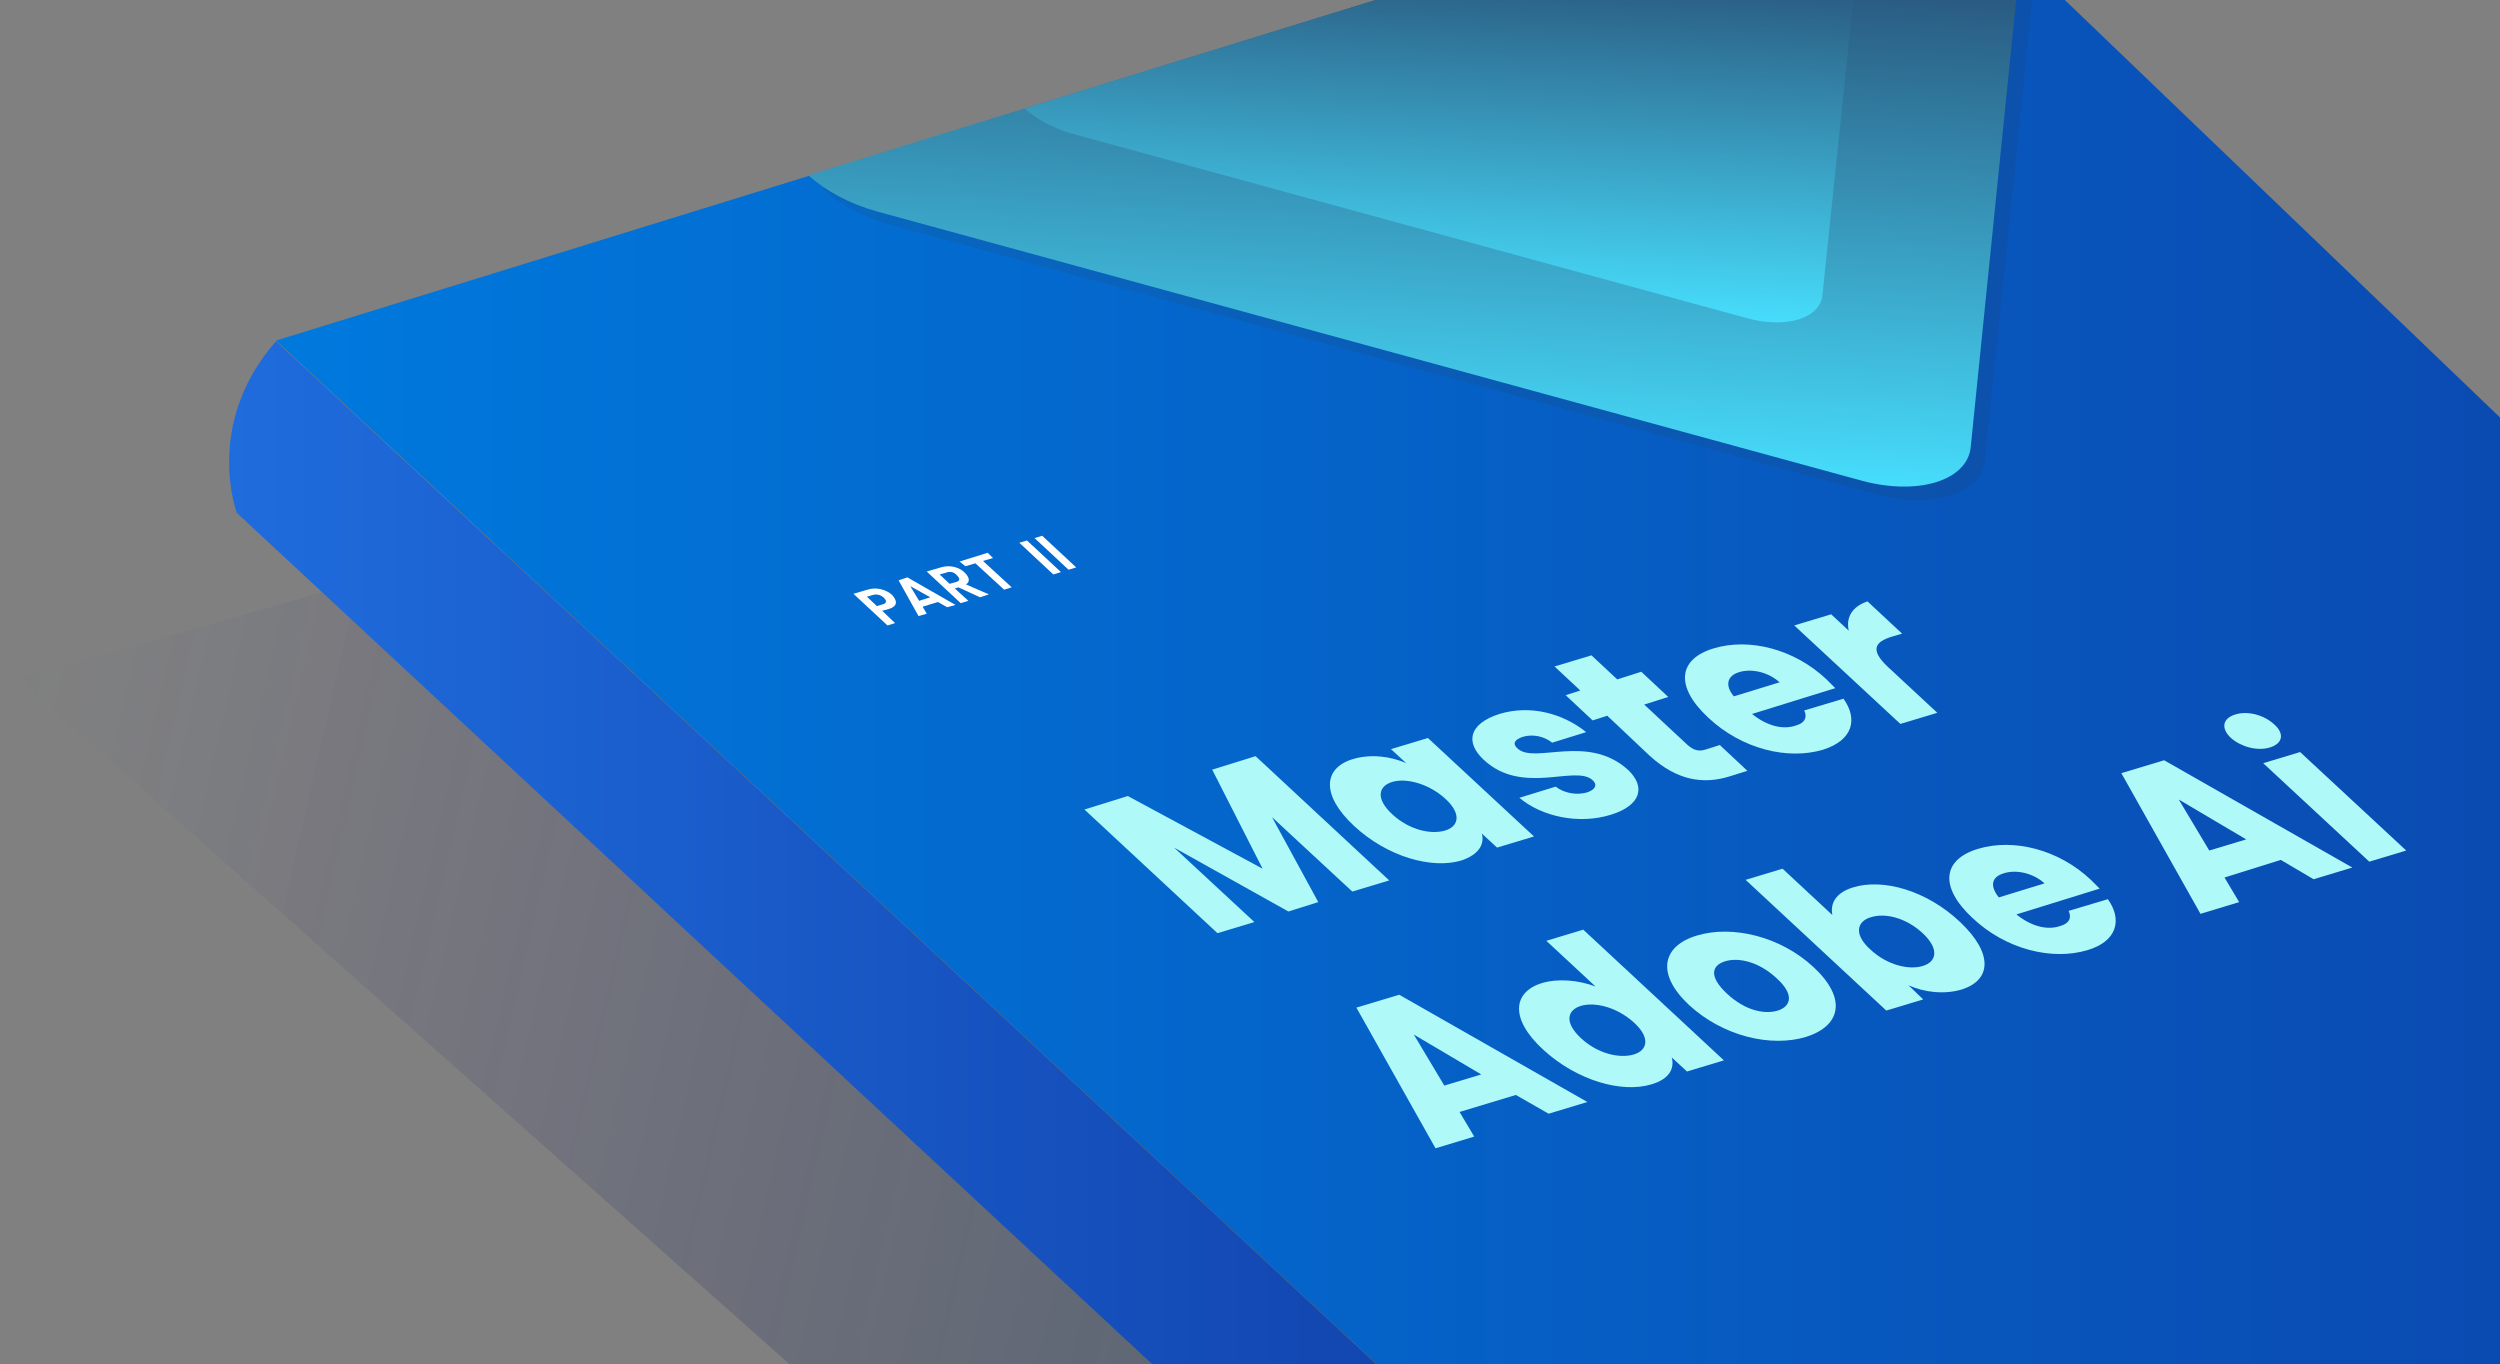 <?xml version="1.0" encoding="utf-8"?>
<!-- Generator: Adobe Illustrator 23.0.3, SVG Export Plug-In . SVG Version: 6.00 Build 0)  -->
<svg preserveAspectRatio="xMaxYMin" xmlns="http://www.w3.org/2000/svg" xmlns:xlink="http://www.w3.org/1999/xlink" x="0px" y="0px"
	 viewBox="0 0 426.5 232.7" style="enable-background:new 0 0 426.5 232.7;" xml:space="preserve">
<rect x="0" y="0" width="426.5" height="232.7" fill="#808080" stroke="none"/>
<style type="text/css">
	.book-0{clip-path:url(#SVGID_2_);}
	.book-1{fill:url(#SVGID_3_);}
	.book-2{fill:url(#SVGID_4_);}
	.book-3{fill:none;stroke:#E7EAF3;stroke-miterlimit:10;}
	.book-4{fill:#FFFFFF;}
	.book-5{fill:url(#SVGID_5_);}
	.book-6{opacity:9.000000e-02;fill:#3A350C;}
	.book-7{fill:url(#SVGID_6_);}
	.book-8{fill:url(#SVGID_7_);}
	.book-9{fill:#AFF9F9;}
</style>
<g>
	<defs>
		<rect id="SVGID_1_" width="426.5" height="232.7"/>
	</defs>
	<clipPath id="SVGID_2_">
		<use xlink:href="#SVGID_1_"  style="overflow:visible;"/>
	</clipPath>
	<g class="book-0">

			<linearGradient id="SVGID_3_" gradientUnits="userSpaceOnUse" x1="9.094947e-13" y1="194.868" x2="576.167" y2="194.868" gradientTransform="matrix(0.975 0.224 -0.224 0.975 43.488 -60.329)">
			<stop  offset="1.331947e-07" style="stop-color:#3C64B1;stop-opacity:0"/>
			<stop  offset="9.807260e-02" style="stop-color:#231E73;stop-opacity:7.767697e-02"/>
			<stop  offset="0.264" style="stop-color:#162960;stop-opacity:0.209"/>
			<stop  offset="0.379" style="stop-color:#112D59;stop-opacity:0.3"/>
		</linearGradient>
		<polygon class="book-1" points="293.1,33.4 557.6,275.5 273.2,355.8 3.1,115.8 		"/>
		<linearGradient id="SVGID_4_" gradientUnits="userSpaceOnUse" x1="39.062" y1="190.944" x2="301.152" y2="190.944">
			<stop  offset="0" style="stop-color:#1F6CDD"/>
			<stop  offset="1" style="stop-color:#0E39A1"/>
		</linearGradient>
		<path class="book-2" d="M40.4,87.5c0,0-5.7-15.2,6.7-29.3l254.1,236.3c0,0-12.1,11.5-6.7,29.3L40.4,87.5z"/>
		<line class="book-3" x1="296" y1="303.7" x2="566.9" y2="220.5"/>
		<line class="book-3" x1="294.1" y1="311.8" x2="565" y2="228.6"/>
		<line class="book-3" x1="293.9" y1="319" x2="564.7" y2="235.8"/>
		<path class="book-4" d="M572.3,211.1c0,0-12,14.5-6.7,29.3l-271.4,84.2c0,0-5.1-12.9,6.9-30.2L572.3,211.1z"/>
		<linearGradient id="SVGID_5_" gradientUnits="userSpaceOnUse" x1="47.084" y1="133.513" x2="572.344" y2="133.513">
			<stop  offset="0" style="stop-color:#0079DD"/>
			<stop  offset="1" style="stop-color:#0E39A1"/>
		</linearGradient>
		<polygon class="book-5" points="323.7,-27.4 572.3,211.1 301.2,294.4 47.1,58.1 		"/>
		<path class="book-6" d="M347.2-5l-21.1-20.2L140.3,32.2c3,2.7,7.1,4.9,11.8,6.2l167.9,45.9c9.6,2.6,18,0,18.6-5.7L347.2-5z"/>

			<linearGradient id="SVGID_6_" gradientUnits="userSpaceOnUse" x1="201.372" y1="-16.727" x2="220.547" y2="92.017" gradientTransform="matrix(0.975 0.224 -0.224 0.975 43.488 -60.329)">
			<stop  offset="1.331947e-07" style="stop-color:#21325b"/>
			<stop  offset="1" style="stop-color:#47DDFC"/>
		</linearGradient>
		<path class="book-7" d="M344.7-7.3l-21.1-20.2L137.9,29.9c3,2.7,7.1,4.9,11.8,6.2l167.9,45.9c9.6,2.6,18,0,18.6-5.7L344.7-7.3z"/>

			<linearGradient id="SVGID_7_" gradientUnits="userSpaceOnUse" x1="206.884" y1="-9.893" x2="220.048" y2="64.763" gradientTransform="matrix(0.975 0.224 -0.224 0.975 43.488 -60.329)">
			<stop  offset="1.331947e-07" style="stop-color:#21325b"/>
			<stop  offset="1" style="stop-color:#47DDFC"/>
		</linearGradient>
		<path class="book-8" d="M316.9-7l-14.5-13.9L174.8,18.5c2,1.8,4.9,3.4,8.1,4.3l115.2,31.5c6.6,1.8,12.4,0,12.8-3.9L316.9-7z"/>
		<g>
			<path class="book-9" d="M185,138.1l7.4-2.3l23,12.4l-8.6-16.9l7.4-2.3l22.8,21.2l-6.3,1.9l-13.7-12.7l7.9,14.5l-5.1,1.6l-19.5-10.9
				l13.7,12.7l-6.3,1.9L185,138.1z"/>
			<path class="book-9" d="M230.8,129.5c3-0.9,6.4-0.5,9.1,0.7l-2.6-2.4l6.3-1.9l18.1,16.8l-6.3,1.9l-2.6-2.4c0.5,1.8-0.5,3.6-3.5,4.6
				c-5,1.5-12.6-0.6-18.3-5.9S225.8,131,230.8,129.5z M237.5,133.4c-2.3,0.7-2.9,2.8,0,5.5c2.9,2.7,6.6,3.5,9,2.8
				c2.4-0.7,2.9-2.9,0-5.5S239.8,132.7,237.5,133.4z"/>
			<path class="book-9" d="M274.8,139c-5.5,1.7-11.8,0.3-15.6-2.9l6.2-1.9c1.4,1.1,3.5,1.5,5.3,1c1.6-0.5,1.8-1.4,1-2.1
				c-2.9-2.7-12,2.7-18.6-3.5c-3.1-2.9-2.6-6.1,2.7-7.8c5.3-1.6,10.8-0.1,14.8,3.1l-5.8,1.8c-1.4-1.1-3.3-1.5-5-1
				c-1.5,0.5-1.8,1.2-0.9,2c2.9,2.7,11.9-2.6,18.8,3.6C280.8,134.2,280,137.4,274.8,139z"/>
			<path class="book-9" d="M274.2,122.1l-2.5,0.8l-4.6-4.3l2.5-0.8l-4.4-4.1l6.3-1.9l4.4,4.1l4.1-1.3l4.6,4.3l-4.1,1.3l7.3,6.8
				c1.1,1,2,1.3,3.4,0.8l2.2-0.7l4.7,4.4l-3.2,1c-4.3,1.3-8.8,0.7-13.5-3.6L274.2,122.1z"/>
			<path class="book-9" d="M311,127.9c-6,1.8-13.9-0.1-19.6-5.5c-5.7-5.3-5.1-10,1-11.8c6-1.8,13.7,0.1,19.2,5.3c0.5,0.5,1,1,1.5,1.5
				l-14.2,4.4c2.6,2.1,5.3,2.7,7.4,2c1.8-0.5,2-1.6,1.5-2.6l6.7-2C317,122.7,316.1,126.3,311,127.9z M295.8,118.8l7.8-2.4
				c-2-1.8-4.9-2.4-7-1.7C294.7,115.3,294.2,116.9,295.8,118.8z"/>
			<path class="book-9" d="M330.5,121.6l-6.3,1.9l-18.1-16.8l6.3-1.9l3,2.8c-0.5-2.2,0.5-4.1,3.2-5l5.9,5.5l-1.7,0.5
				c-3,0.9-3.8,2.3-0.7,5.2L330.5,121.6z"/>
			<path class="book-9" d="M258.6,186.8l-9.6,2.9l2.5,4.2l-6.6,2l-13.5-24l7.3-2.2l32.1,18.3l-6.6,2L258.6,186.8z M241.2,176.5l5.2,8.7
				l6.3-1.9L241.2,176.5z"/>
			<path class="book-9" d="M263.1,167.7c2.7-0.8,6.2-0.5,9.1,0.6l-8.4-7.8l6.3-1.9l24,22.3l-6.3,1.9l-2.6-2.4c0.5,1.9-0.4,3.7-3.5,4.6
				c-5,1.5-12.6-0.6-18.4-5.9S258.1,169.2,263.1,167.7z M269.7,171.6c-2.3,0.7-2.9,2.8,0,5.5s6.6,3.5,9,2.8c2.4-0.7,2.9-2.9,0-5.5
				S272.1,170.9,269.7,171.6z"/>
			<path class="book-9" d="M308.1,176.9c-6,1.8-14.1-0.1-19.9-5.4c-5.7-5.3-4.7-10.1,1.3-11.9c6-1.8,14.2,0.1,19.9,5.4
				S314.1,175,308.1,176.9z M303.3,172.4c2.2-0.7,2.9-2.7-0.2-5.5c-3.1-2.9-6.6-3.6-8.8-2.9c-2.3,0.7-2.8,2.6,0.3,5.5
				C297.7,172.4,301,173.1,303.3,172.4z"/>
			<path class="book-9" d="M316.1,151.4c5.1-1.6,12.6,0.5,18.3,5.9s5.3,9.9,0.3,11.5c-3,0.9-6.4,0.5-9.1-0.7l2.5,2.4l-6.3,1.9l-24-22.3
				l6.3-1.9l8.5,7.9C312.2,154.1,313.2,152.3,316.1,151.4z M319.1,156.5c-2.3,0.7-2.9,2.9,0,5.5c2.9,2.7,6.6,3.5,8.9,2.8
				c2.4-0.7,2.9-2.9,0-5.6C325.1,156.5,321.5,155.7,319.1,156.5z"/>
			<path class="book-9" d="M356.1,162.1c-6,1.8-13.9-0.1-19.6-5.5c-5.7-5.3-5.1-10,1-11.8c6-1.8,13.7,0.1,19.2,5.3c0.5,0.5,1,1,1.5,1.5
				l-14.2,4.4c2.6,2.1,5.3,2.7,7.4,2c1.8-0.5,2-1.6,1.5-2.6l6.7-2C362.1,156.9,361.2,160.6,356.1,162.1z M341,153.1l7.8-2.4
				c-2-1.8-4.9-2.4-7-1.7C339.8,149.6,339.4,151.1,341,153.1z"/>
			<path class="book-9" d="M389.1,146.7l-9.6,3l2.5,4.2l-6.6,2l-13.5-24l7.3-2.2l32.1,18.3l-6.6,2L389.1,146.7z M371.7,136.4l5.2,8.7
				l6.3-1.9L371.7,136.4z"/>
			<path class="book-9" d="M380.6,125.9c-1.7-1.6-1.5-3.3,0.7-4c2.2-0.7,5,0.1,6.7,1.7c1.7,1.5,1.5,3.2-0.7,3.9
				C385.1,128.2,382.3,127.4,380.6,125.9z M386.1,130.2l6.3-1.9l18.1,16.8l-6.3,1.9L386.1,130.2z"/>
		</g>
		<g>
			<path class="book-4" d="M151.6,103.9l-1.1,0.3l2.2,2.1l-1.3,0.4l-5.8-5.4l2.4-0.7c1.6-0.5,3.2,0,4.2,0.9
				C153,102.4,153.3,103.4,151.6,103.9z M150.6,103.1c0.7-0.2,0.7-0.6,0.2-1.1c-0.5-0.5-1.2-0.7-1.9-0.5l-1,0.3l1.7,1.6L150.6,103.1
				z"/>
			<path class="book-4" d="M160,102.7l-2.6,0.8l0.7,1.2l-1.4,0.4l-3.4-6.1l1.5-0.5l8.2,4.7l-1.4,0.4L160,102.7z M155.3,100l1.5,2.5
				l1.9-0.6L155.3,100z"/>
			<path class="book-4" d="M160.5,96.8c1.6-0.5,3.2,0,4.1,0.9c0.7,0.7,1,1.5,0.2,2l3.9,1.7l-1.5,0.5l-3.7-1.7l-0.6,0.2l2.3,2.1
				l-1.3,0.4l-5.8-5.4L160.5,96.8z M161.4,97.7l-1.1,0.3l1.7,1.6l1.1-0.3c0.7-0.2,0.7-0.6,0.2-1.1C162.8,97.6,162.1,97.4,161.4,97.7
				z"/>
			<path class="book-4" d="M163.7,95.8l4.8-1.5l0.9,0.9l-1.7,0.5l4.9,4.5l-1.3,0.4l-4.9-4.5l-1.7,0.5L163.7,95.8z"/>
			<path class="book-4" d="M173.9,92.6l1.3-0.4l5.8,5.4l-1.3,0.4L173.9,92.6z"/>
			<path class="book-4" d="M176.5,91.8l1.3-0.4l5.8,5.4l-1.3,0.4L176.5,91.8z"/>
		</g>
	</g>
</g>
</svg>
